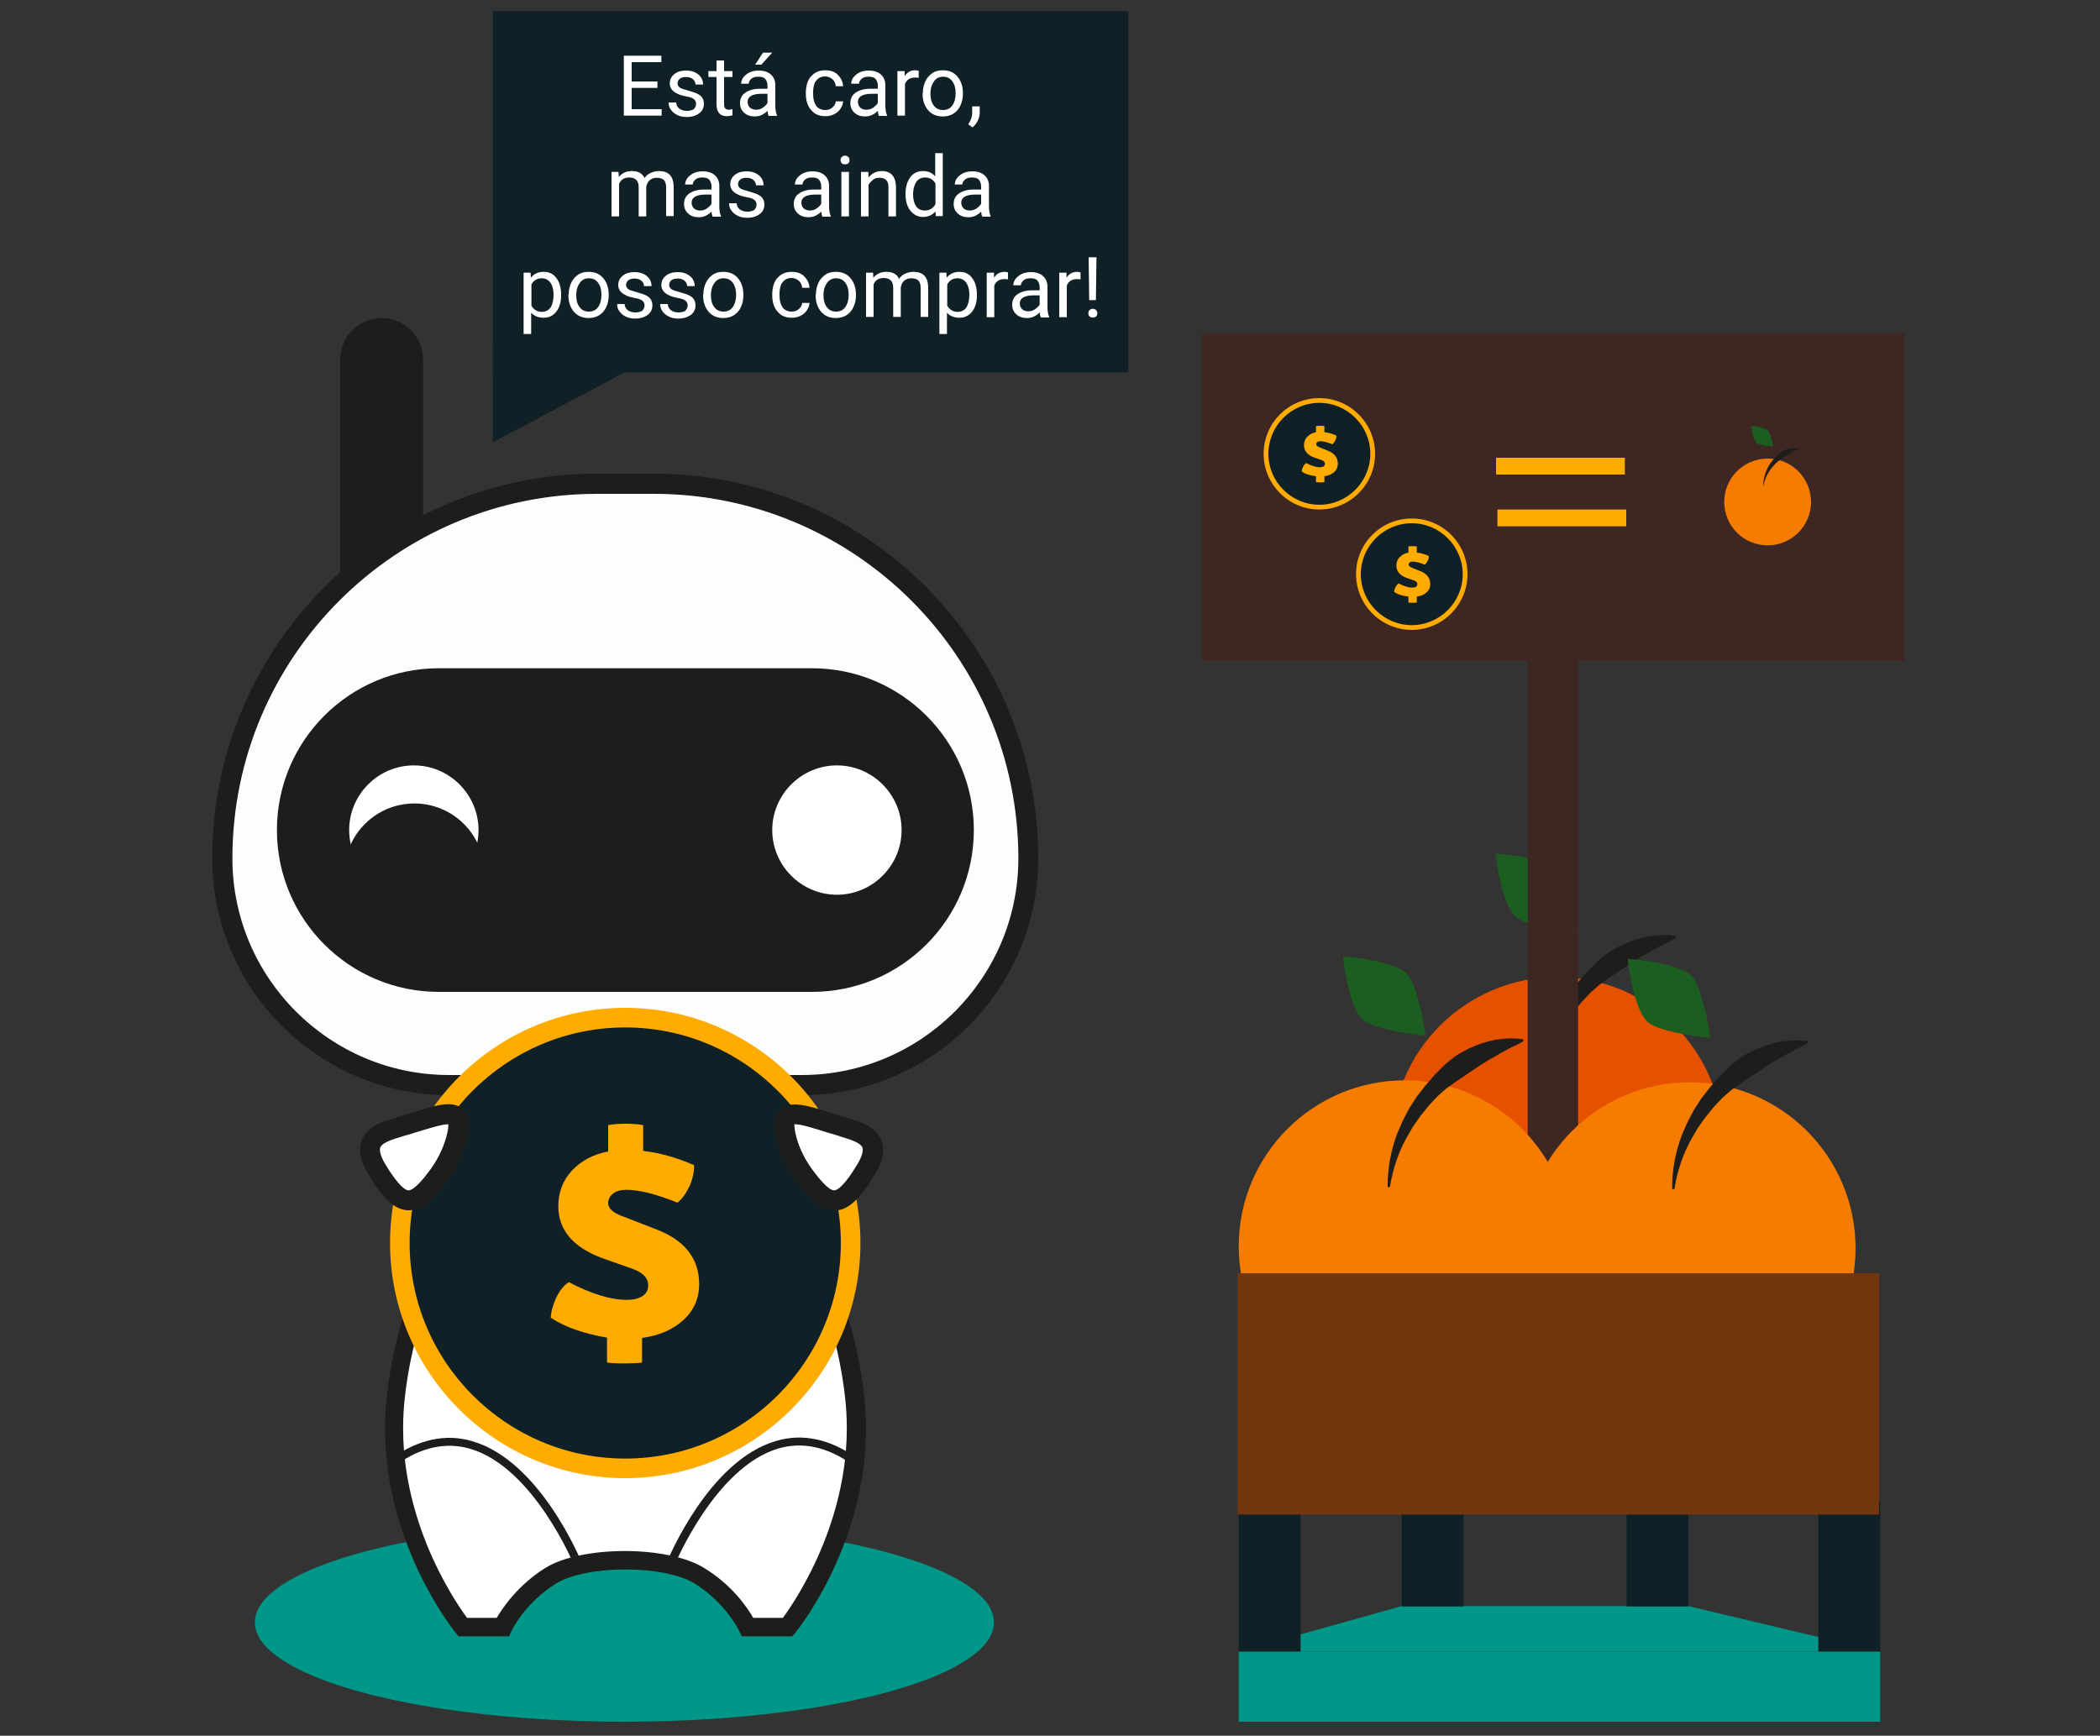 <?xml version="1.0" encoding="utf-8"?>
<!-- Generator: Adobe Illustrator 21.1.0, SVG Export Plug-In . SVG Version: 6.00 Build 0)  -->
<svg version="1.1" xmlns="http://www.w3.org/2000/svg" xmlns:xlink="http://www.w3.org/1999/xlink" x="0px" y="0px"
	 viewBox="0 0 750 620" style="enable-background:new 0 0 750 620;" xml:space="preserve">
<rect x="0" y="0" width="750" height="620" fill="#333333" stroke="none"/>
<style type="text/css">
	.st0{display:none;}
	.st1{display:inline;}
	.st2{fill:#80CBC4;}
	.st3{fill:#102027;}
	.st4{fill:#FFAB00;}
	.st5{fill:#009688;}
	.st6{fill:#F57C00;}
	.st7{fill:#1D1D1B;}
	.st8{fill:#1B5E20;}
	.st9{fill:#E65100;}
	.st10{fill:#3E2723;}
	.st11{fill:#FDFDFC;}
	.st12{fill:#FFFFFF;}
	.st13{fill:#37474F;}
	.st14{fill:#62727B;}
	.st15{fill:#FFDD4B;}
	.st16{fill:#C67C00;}
	.st17{fill:#72370F;}
</style>
<g id="Camada_2" class="st0">
	<g class="st1">
		<rect x="-0.7" y="-469.5" class="st2" width="750.5" height="1337"/>
	</g>
</g>
<g id="Camada_1">
	<g>
		<ellipse class="st5" cx="223" cy="579.5" rx="132" ry="35.5"/>
	</g>
	<path class="st7" d="M136.3,113.6c-8.2,0-14.8,6.6-14.8,14.8v79.9l29.6-5.7v-74.1C151.1,120.2,144.5,113.6,136.3,113.6z"/>
	<g>
		<path class="st11" d="M286.3,387.6H160.4c-44.7,0-81-36.3-81-81v0c0-73.9,59.9-133.8,133.8-133.8h20.2
			c73.9,0,133.8,59.9,133.8,133.8v0C367.2,351.3,331,387.6,286.3,387.6z"/>
		<path class="st7" d="M286.3,391.2H160.4c-46.6,0-84.6-37.9-84.6-84.6c0-75.8,61.6-137.4,137.4-137.4h20.2
			c75.8,0,137.4,61.6,137.4,137.4C370.8,353.2,332.9,391.2,286.3,391.2z M213.2,176.4C141.4,176.4,83,234.8,83,306.6
			c0,42.7,34.7,77.4,77.4,77.4h125.9c42.7,0,77.4-34.7,77.4-77.4c0-71.8-58.4-130.2-130.2-130.2H213.2z"/>
	</g>
	<path class="st7" d="M290,354.3H156.7c-31.9,0-57.8-25.9-57.8-57.8v0c0-31.9,25.9-57.8,57.8-57.8H290c31.9,0,57.8,25.9,57.8,57.8v0
		C347.8,328.4,321.9,354.3,290,354.3z"/>
	<g>
		<g>
			<g>
				<g>
					<g>
						<circle class="st12" cx="298.9" cy="296.5" r="25.1"/>
						<path class="st7" d="M298.9,323.6c-14.9,0-27.1-12.1-27.1-27.1s12.1-27.1,27.1-27.1c14.9,0,27.1,12.1,27.1,27.1
							S313.8,323.6,298.9,323.6z M298.9,273.4c-12.7,0-23.1,10.4-23.1,23.1s10.4,23.1,23.1,23.1s23.1-10.4,23.1-23.1
							S311.6,273.4,298.9,273.4z"/>
					</g>
				</g>
			</g>
		</g>
		<g>
			<g>
				<g>
					<g>
						<circle class="st12" cx="147.8" cy="296.5" r="25.1"/>
						<path class="st7" d="M147.8,323.6c-14.9,0-27.1-12.1-27.1-27.1s12.1-27.1,27.1-27.1s27.1,12.1,27.1,27.1
							S162.7,323.6,147.8,323.6z M147.8,273.4c-12.7,0-23.1,10.4-23.1,23.1s10.4,23.1,23.1,23.1s23.1-10.4,23.1-23.1
							S160.5,273.4,147.8,273.4z"/>
					</g>
				</g>
			</g>
		</g>
	</g>
	<g>
		<path class="st12" d="M196.3,411.3c-23,0-50.1,41.9-55,88.2c-4.9,46.2,24,81.7,24,81.7h14.3c0,0,5-10.8,17.1-18.3
			c12.1-7.5,41.2-7.5,53.3,0c12.1,7.5,17.1,18.3,17.1,18.3h14.3c0,0,28.9-35.5,24-81.7c-4.9-46.2-32-88.2-55-88.2H196.3z"/>
		<path class="st7" d="M282.9,584.5h-18l-0.9-1.9c0-0.1-4.8-10-15.8-16.9c-10.9-6.8-38.8-6.8-49.7,0c-11.1,6.9-15.8,16.8-15.8,16.9
			l-0.9,1.9h-18l-1-1.2c-1.2-1.5-29.7-37.1-24.7-84.2c5.1-47.7,32.9-91.2,58.3-91.2h54c25.4,0,53.2,43.4,58.3,91.2
			c5,47.1-23.5,82.7-24.7,84.2L282.9,584.5z M269,577.9h10.6c4.8-6.5,26.5-38.5,22.3-78c-5-47.2-32.4-85.2-51.7-85.2h-54
			c-19.3,0-46.7,38-51.7,85.2c-4.2,39.6,17.5,71.5,22.3,78h10.6c2.1-3.6,7.6-11.7,17.3-17.8c13-8.1,43.8-8.1,56.8,0
			C261.5,566.2,266.9,574.2,269,577.9z"/>
	</g>
	<path class="st7" d="M240.7,559.5l-2.7-1.1c0.6-1.5,15.1-36.7,39.2-43.7c9.5-2.8,19.2-0.7,28.8,6.1l-1.7,2.3
		c-8.8-6.3-17.7-8.2-26.3-5.7C255.3,524.1,240.9,559.1,240.7,559.5z"/>
	<path class="st7" d="M205.2,559.5c-0.1-0.4-14.6-35.4-37.3-42c-8.6-2.5-17.5-0.6-26.3,5.7l-1.7-2.3c9.6-6.8,19.3-8.9,28.8-6.1
		c24.1,7,38.6,42.2,39.2,43.7L205.2,559.5z"/>
	<g>
		<g>
			<circle class="st3" cx="223.3" cy="444" r="80.5"/>
			<path class="st4" d="M223.3,528c-46.3,0-84-37.7-84-84s37.7-84,84-84s84,37.7,84,84S269.6,528,223.3,528z M223.3,367
				c-42.5,0-77,34.5-77,77s34.5,77,77,77s77-34.5,77-77S265.7,367,223.3,367z"/>
		</g>
		<g>
			<g>
				<path class="st4" d="M196.7,470.7c0.1-2.2,0.8-4.7,2-7.3c1.3-2.6,2.8-4.4,4.5-5.4c8,4.2,14.9,6.3,20.6,6.3
					c2.3,0,4.2-0.4,5.6-1.3c1.4-0.9,2.1-2.1,2.1-3.8c0-2.7-1.9-4.7-5.7-6l-11-3.9c-10.3-3.9-15.4-10.1-15.4-18.4
					c0-5,1.6-9.3,4.9-12.8c3.3-3.5,7.6-5.8,12.9-6.8v-9.4c1.5-0.3,3.5-0.5,6.2-0.5c2.7,0,4.8,0.2,6.3,0.5v9.2
					c5.6,0.6,11.7,2.3,18.2,5.1c0,2.5-0.5,4.9-1.6,7.4c-1.1,2.4-2.5,4.4-4.3,6c-7.7-3.1-13.8-4.6-18.2-4.6c-2,0-3.6,0.4-4.8,1.3
					c-1.2,0.9-1.8,2.1-1.8,3.5c0,1.9,1.9,3.6,5.8,4.9l10.8,4.2c10.6,3.9,15.9,10.5,15.9,19.8c0,5.1-1.9,9.4-5.6,12.8
					c-3.7,3.4-8.7,5.6-14.8,6.4v8.8c-1.2,0.2-3.3,0.3-6.3,0.3c-3.1,0-5.1-0.1-6.2-0.3v-8.9C208.6,476.4,201.9,474.1,196.7,470.7z"/>
			</g>
		</g>
	</g>
	<g>
		<path class="st12" d="M143.4,402.3c15.6-4.8,23.1-8.2,19.6,4.7c-1.4,5.1-3.8,9.8-7,13.9c-8.1,10.4-12.4,11.6-21.4-3.4
			C127.7,406.2,137,404.3,143.4,402.3z"/>
		<path class="st7" d="M146,432.3c-0.2,0-0.3,0-0.5,0c-4.6-0.3-8.7-4-14-13c-2.8-4.7-3.6-8.7-2.3-12c1.9-5,7.5-6.7,12-8
			c0.4-0.1,0.8-0.2,1.2-0.4c1.3-0.4,2.5-0.8,3.6-1.1c9.8-3.1,15.7-5,19.4-1.5c3,2.9,2.2,7.7,1.1,11.6c-1.5,5.4-4,10.5-7.7,15.1
			C155.3,427.6,151.2,432.3,146,432.3z M159.9,401.6c-2.2,0-7.5,1.7-11.8,3c-1.2,0.4-2.4,0.8-3.7,1.1h0c-0.4,0.1-0.8,0.3-1.2,0.4
			c-2.8,0.8-6.7,2-7.4,3.8c-0.4,1.1,0.2,3.2,1.7,5.8c4.9,8.1,7.3,9.4,8.3,9.5c0,0,0.1,0,0.1,0c2.1,0,5.9-4.9,7.1-6.5
			c3-3.9,5.2-8.2,6.4-12.6c0.7-2.6,0.8-3.9,0.7-4.5C160.1,401.6,160,401.6,159.9,401.6z"/>
	</g>
	<g>
		<path class="st12" d="M300.6,402.3c-15.6-4.8-23.1-8.2-19.6,4.7c1.4,5.1,3.8,9.8,7,13.9c8.1,10.4,12.4,11.6,21.4-3.4
			C316.2,406.2,306.9,404.3,300.6,402.3z"/>
		<path class="st7" d="M298,432.3c-5.2,0-9.3-4.8-12.8-9.2c-3.6-4.7-6.2-9.7-7.7-15.1c-1.1-3.9-1.9-8.7,1.1-11.6
			c3.6-3.5,9.6-1.6,19.4,1.5c1.2,0.4,2.4,0.7,3.6,1.1h0c0.4,0.1,0.8,0.2,1.2,0.4c4.5,1.3,10,3,12,8c1.3,3.4,0.6,7.3-2.3,12
			c-5.4,8.9-9.4,12.7-14,13C298.3,432.3,298.2,432.3,298,432.3z M283.7,401.6c0,0.6,0,1.8,0.7,4.5c1.2,4.5,3.4,8.7,6.4,12.6
			c1.2,1.6,5,6.5,7.1,6.5c0,0,0.1,0,0.1,0c1-0.1,3.5-1.4,8.3-9.5c1.5-2.5,2.1-4.6,1.7-5.8c-0.7-1.8-4.5-2.9-7.4-3.8
			c-0.4-0.1-0.8-0.3-1.2-0.4c-1.3-0.4-2.5-0.8-3.7-1.1C291.3,403.2,285.7,401.4,283.7,401.6z"/>
	</g>
	<circle class="st7" cx="148" cy="312" r="25"/>
	<rect x="176" y="4" class="st3" width="227" height="129"/>
	<g>
		<path class="st12" d="M234.8,31.4h-9.2V39h10.7v2.3h-13.5V19.9h13.4v2.3h-10.6v6.9h9.2V31.4z"/>
		<path class="st12" d="M248.6,37.1c0-0.7-0.3-1.3-0.8-1.7s-1.5-0.8-2.9-1c-1.4-0.3-2.5-0.6-3.3-1.1c-0.8-0.4-1.4-0.9-1.8-1.5
			s-0.6-1.2-0.6-2c0-1.3,0.5-2.4,1.6-3.3c1.1-0.9,2.5-1.3,4.2-1.3c1.8,0,3.3,0.5,4.4,1.4c1.1,0.9,1.7,2.1,1.7,3.6h-2.7
			c0-0.7-0.3-1.4-0.9-1.9c-0.6-0.5-1.4-0.8-2.4-0.8c-1,0-1.8,0.2-2.3,0.6s-0.8,1-0.8,1.7c0,0.7,0.3,1.1,0.8,1.5s1.5,0.6,2.8,1
			s2.4,0.7,3.3,1.1s1.5,0.9,1.9,1.5s0.6,1.3,0.6,2.2c0,1.4-0.6,2.6-1.7,3.4s-2.6,1.3-4.4,1.3c-1.3,0-2.4-0.2-3.4-0.7
			s-1.7-1.1-2.3-1.9s-0.8-1.7-0.8-2.6h2.7c0,0.9,0.4,1.6,1.1,2.2c0.7,0.5,1.6,0.8,2.7,0.8c1,0,1.8-0.2,2.5-0.6
			C248.3,38.3,248.6,37.8,248.6,37.1z"/>
		<path class="st12" d="M258.6,21.6v3.8h3v2.1h-3v9.8c0,0.6,0.1,1.1,0.4,1.4c0.3,0.3,0.7,0.5,1.3,0.5c0.3,0,0.7-0.1,1.3-0.2v2.2
			c-0.7,0.2-1.4,0.3-2.1,0.3c-1.2,0-2.1-0.4-2.7-1.1s-0.9-1.8-0.9-3.1v-9.8H253v-2.1h2.9v-3.8H258.6z"/>
		<path class="st12" d="M274.5,41.3c-0.2-0.3-0.3-0.9-0.4-1.7c-1.3,1.3-2.8,2-4.5,2c-1.6,0-2.8-0.4-3.8-1.3s-1.5-2-1.5-3.4
			c0-1.7,0.6-2.9,1.9-3.8s3-1.4,5.3-1.4h2.6v-1.2c0-0.9-0.3-1.7-0.8-2.3s-1.4-0.8-2.5-0.8c-1,0-1.8,0.2-2.4,0.7s-1,1.1-1,1.8h-2.7
			c0-0.8,0.3-1.6,0.8-2.3c0.6-0.7,1.3-1.3,2.3-1.8c1-0.4,2-0.6,3.2-0.6c1.8,0,3.3,0.5,4.3,1.4s1.6,2.2,1.6,3.8v7.3
			c0,1.5,0.2,2.6,0.6,3.5v0.2H274.5z M270,39.2c0.8,0,1.7-0.2,2.4-0.7s1.3-1,1.7-1.7v-3.3h-2.1c-3.3,0-5,1-5,2.9
			c0,0.8,0.3,1.5,0.8,2S269.1,39.2,270,39.2z M272.5,18.8h3.3l-3.9,4.3l-2.2,0L272.5,18.8z"/>
		<path class="st12" d="M294.8,39.3c1,0,1.8-0.3,2.5-0.9s1.1-1.3,1.2-2.2h2.6c0,0.9-0.4,1.8-0.9,2.6s-1.3,1.5-2.3,2
			c-1,0.5-2,0.7-3.1,0.7c-2.2,0-3.9-0.7-5.1-2.2c-1.3-1.4-1.9-3.4-1.9-5.9V33c0-1.5,0.3-2.9,0.8-4.1s1.4-2.1,2.4-2.8
			c1.1-0.7,2.3-1,3.8-1c1.8,0,3.3,0.5,4.4,1.6s1.8,2.4,1.9,4.1h-2.6c-0.1-1-0.5-1.9-1.2-2.5s-1.6-1-2.6-1c-1.4,0-2.4,0.5-3.2,1.5
			c-0.8,1-1.1,2.4-1.1,4.3v0.5c0,1.8,0.4,3.2,1.1,4.2S293.4,39.3,294.8,39.3z"/>
		<path class="st12" d="M313.9,41.3c-0.2-0.3-0.3-0.9-0.4-1.7c-1.3,1.3-2.8,2-4.5,2c-1.6,0-2.8-0.4-3.8-1.3s-1.5-2-1.5-3.4
			c0-1.7,0.6-2.9,1.9-3.8s3-1.4,5.3-1.4h2.6v-1.2c0-0.9-0.3-1.7-0.8-2.3s-1.4-0.8-2.5-0.8c-1,0-1.8,0.2-2.4,0.7s-1,1.1-1,1.8H304
			c0-0.8,0.3-1.6,0.8-2.3c0.6-0.7,1.3-1.3,2.3-1.8c1-0.4,2-0.6,3.2-0.6c1.8,0,3.3,0.5,4.3,1.4s1.6,2.2,1.6,3.8v7.3
			c0,1.5,0.2,2.6,0.6,3.5v0.2H313.9z M309.4,39.2c0.8,0,1.7-0.2,2.4-0.7s1.3-1,1.7-1.7v-3.3h-2.1c-3.3,0-5,1-5,2.9
			c0,0.8,0.3,1.5,0.8,2S308.5,39.2,309.4,39.2z"/>
		<path class="st12" d="M328.1,27.8c-0.4-0.1-0.9-0.1-1.3-0.1c-1.8,0-3,0.8-3.6,2.3v11.3h-2.7V25.4h2.6l0,1.8
			c0.9-1.4,2.1-2.1,3.8-2.1c0.5,0,0.9,0.1,1.2,0.2V27.8z"/>
		<path class="st12" d="M329.6,33.2c0-1.6,0.3-2.9,0.9-4.2s1.5-2.2,2.5-2.9s2.3-1,3.7-1c2.2,0,3.9,0.7,5.2,2.2c1.3,1.5,2,3.5,2,6
			v0.2c0,1.5-0.3,2.9-0.9,4.2s-1.4,2.2-2.5,2.9c-1.1,0.7-2.4,1-3.8,1c-2.1,0-3.9-0.7-5.2-2.2c-1.3-1.5-2-3.5-2-5.9V33.2z
			 M332.3,33.5c0,1.8,0.4,3.2,1.2,4.2c0.8,1.1,1.9,1.6,3.3,1.6c1.4,0,2.5-0.5,3.3-1.6s1.2-2.6,1.2-4.5c0-1.7-0.4-3.1-1.2-4.2
			c-0.8-1.1-1.9-1.6-3.3-1.6c-1.3,0-2.4,0.5-3.2,1.6S332.3,31.5,332.3,33.5z"/>
		<path class="st12" d="M347.3,45.5l-1.5-1.1c0.9-1.3,1.4-2.6,1.4-4v-2.4h2.7v2.1c0,1-0.2,2-0.7,3C348.7,44.1,348.1,44.9,347.3,45.5
			z"/>
		<path class="st12" d="M220.9,61.4l0.1,1.8c1.2-1.4,2.7-2.1,4.7-2.1c2.2,0,3.7,0.8,4.5,2.5c0.5-0.8,1.2-1.4,2.1-1.8s1.8-0.7,3-0.7
			c3.5,0,5.2,1.8,5.3,5.5v10.6h-2.7V66.8c0-1.1-0.3-2-0.8-2.5s-1.4-0.8-2.6-0.8c-1,0-1.8,0.3-2.5,0.9s-1,1.4-1.2,2.4v10.5h-2.7V66.9
			c0-2.3-1.1-3.5-3.4-3.5c-1.8,0-3,0.8-3.6,2.3v11.6h-2.7V61.4H220.9z"/>
		<path class="st12" d="M254.5,77.3c-0.2-0.3-0.3-0.9-0.4-1.7c-1.3,1.3-2.8,2-4.5,2c-1.6,0-2.8-0.4-3.8-1.3s-1.5-2-1.5-3.4
			c0-1.7,0.6-2.9,1.9-3.8s3-1.4,5.3-1.4h2.6v-1.2c0-0.9-0.3-1.7-0.8-2.3s-1.4-0.8-2.5-0.8c-1,0-1.8,0.2-2.4,0.7s-1,1.1-1,1.8h-2.7
			c0-0.8,0.3-1.6,0.8-2.3c0.6-0.7,1.3-1.3,2.3-1.8c1-0.4,2-0.6,3.2-0.6c1.8,0,3.3,0.5,4.3,1.4s1.6,2.2,1.6,3.8v7.3
			c0,1.5,0.2,2.6,0.6,3.5v0.2H254.5z M250,75.2c0.8,0,1.7-0.2,2.4-0.7s1.3-1,1.7-1.7v-3.3h-2.1c-3.3,0-5,1-5,2.9
			c0,0.8,0.3,1.5,0.8,2S249.1,75.2,250,75.2z"/>
		<path class="st12" d="M270.2,73.1c0-0.7-0.3-1.3-0.8-1.7s-1.5-0.8-2.9-1c-1.4-0.3-2.5-0.6-3.3-1.1c-0.8-0.4-1.4-0.9-1.8-1.5
			s-0.6-1.2-0.6-2c0-1.3,0.5-2.4,1.6-3.3c1.1-0.9,2.5-1.3,4.2-1.3c1.8,0,3.3,0.5,4.4,1.4c1.1,0.9,1.7,2.1,1.7,3.6h-2.7
			c0-0.7-0.3-1.4-0.9-1.9c-0.6-0.5-1.4-0.8-2.4-0.8c-1,0-1.8,0.2-2.3,0.6s-0.8,1-0.8,1.7c0,0.7,0.3,1.1,0.8,1.5s1.5,0.6,2.8,1
			s2.4,0.7,3.3,1.1s1.5,0.9,1.9,1.5s0.6,1.3,0.6,2.2c0,1.4-0.6,2.6-1.7,3.4s-2.6,1.3-4.4,1.3c-1.3,0-2.4-0.2-3.4-0.7
			s-1.7-1.1-2.3-1.9s-0.8-1.7-0.8-2.6h2.7c0,0.9,0.4,1.6,1.1,2.2c0.7,0.5,1.6,0.8,2.7,0.8c1,0,1.8-0.2,2.5-0.6
			C269.9,74.3,270.2,73.8,270.2,73.1z"/>
		<path class="st12" d="M293.7,77.3c-0.2-0.3-0.3-0.9-0.4-1.7c-1.3,1.3-2.8,2-4.5,2c-1.6,0-2.8-0.4-3.8-1.3s-1.5-2-1.5-3.4
			c0-1.7,0.6-2.9,1.9-3.8s3-1.4,5.3-1.4h2.6v-1.2c0-0.9-0.3-1.7-0.8-2.3s-1.4-0.8-2.5-0.8c-1,0-1.8,0.2-2.4,0.7s-1,1.1-1,1.8h-2.7
			c0-0.8,0.3-1.6,0.8-2.3c0.6-0.7,1.3-1.3,2.3-1.8c1-0.4,2-0.6,3.2-0.6c1.8,0,3.3,0.5,4.3,1.4s1.6,2.2,1.6,3.8v7.3
			c0,1.5,0.2,2.6,0.6,3.5v0.2H293.7z M289.2,75.2c0.8,0,1.7-0.2,2.4-0.7s1.3-1,1.7-1.7v-3.3h-2.1c-3.3,0-5,1-5,2.9
			c0,0.8,0.3,1.5,0.8,2S288.3,75.2,289.2,75.2z"/>
		<path class="st12" d="M300.2,57.2c0-0.4,0.1-0.8,0.4-1.1c0.3-0.3,0.7-0.5,1.2-0.5s0.9,0.2,1.2,0.5s0.4,0.7,0.4,1.1
			s-0.1,0.8-0.4,1.1s-0.7,0.4-1.2,0.4s-0.9-0.1-1.2-0.4C300.4,58,300.2,57.7,300.2,57.2z M303.2,77.3h-2.7V61.4h2.7V77.3z"/>
		<path class="st12" d="M310.1,61.4l0.1,2c1.2-1.5,2.8-2.3,4.7-2.3c3.3,0,5,1.9,5.1,5.7v10.5h-2.7V66.8c0-1.1-0.3-2-0.8-2.5
			c-0.5-0.5-1.3-0.8-2.4-0.8c-0.9,0-1.7,0.2-2.3,0.7s-1.2,1.1-1.6,1.8v11.3h-2.7V61.4H310.1z"/>
		<path class="st12" d="M323.4,69.2c0-2.4,0.6-4.4,1.7-5.9s2.7-2.2,4.5-2.2c1.9,0,3.3,0.6,4.4,1.9v-8.3h2.7v22.5h-2.5l-0.1-1.7
			c-1.1,1.3-2.6,2-4.5,2c-1.8,0-3.3-0.8-4.5-2.3c-1.2-1.5-1.7-3.5-1.7-5.9V69.2z M326.1,69.5c0,1.8,0.4,3.2,1.1,4.2s1.8,1.5,3.1,1.5
			c1.7,0,3-0.8,3.8-2.3v-7.3c-0.8-1.5-2.1-2.2-3.7-2.2c-1.3,0-2.4,0.5-3.1,1.5S326.1,67.5,326.1,69.5z"/>
		<path class="st12" d="M350.8,77.3c-0.2-0.3-0.3-0.9-0.4-1.7c-1.3,1.3-2.8,2-4.5,2c-1.6,0-2.8-0.4-3.8-1.3s-1.5-2-1.5-3.4
			c0-1.7,0.6-2.9,1.9-3.8s3-1.4,5.3-1.4h2.6v-1.2c0-0.9-0.3-1.7-0.8-2.3s-1.4-0.8-2.5-0.8c-1,0-1.8,0.2-2.4,0.7s-1,1.1-1,1.8h-2.7
			c0-0.8,0.3-1.6,0.8-2.3c0.6-0.7,1.3-1.3,2.3-1.8c1-0.4,2-0.6,3.2-0.6c1.8,0,3.3,0.5,4.3,1.4s1.6,2.2,1.6,3.8v7.3
			c0,1.5,0.2,2.6,0.6,3.5v0.2H350.8z M346.3,75.2c0.8,0,1.7-0.2,2.4-0.7s1.3-1,1.7-1.7v-3.3h-2.1c-3.3,0-5,1-5,2.9
			c0,0.8,0.3,1.5,0.8,2S345.4,75.2,346.3,75.2z"/>
		<path class="st12" d="M200.4,105.5c0,2.4-0.6,4.4-1.7,5.8s-2.6,2.2-4.5,2.2c-1.9,0-3.4-0.6-4.5-1.8v7.6H187V97.4h2.5l0.1,1.8
			c1.1-1.4,2.6-2.1,4.6-2.1c1.9,0,3.4,0.7,4.5,2.2c1.1,1.4,1.7,3.4,1.7,6V105.5z M197.7,105.2c0-1.8-0.4-3.2-1.1-4.2
			s-1.8-1.6-3.1-1.6c-1.6,0-2.9,0.7-3.7,2.2v7.6c0.8,1.4,2.1,2.2,3.7,2.2c1.3,0,2.3-0.5,3.1-1.5
			C197.3,108.8,197.7,107.2,197.7,105.2z"/>
		<path class="st12" d="M203.1,105.2c0-1.6,0.3-2.9,0.9-4.2s1.5-2.2,2.5-2.9s2.3-1,3.7-1c2.2,0,3.9,0.7,5.2,2.2c1.3,1.5,2,3.5,2,6
			v0.2c0,1.5-0.3,2.9-0.9,4.2s-1.4,2.2-2.5,2.9c-1.1,0.7-2.4,1-3.8,1c-2.1,0-3.9-0.7-5.2-2.2c-1.3-1.5-2-3.5-2-5.9V105.2z
			 M205.8,105.5c0,1.8,0.4,3.2,1.2,4.2c0.8,1.1,1.9,1.6,3.3,1.6c1.4,0,2.5-0.5,3.3-1.6s1.2-2.6,1.2-4.5c0-1.7-0.4-3.1-1.2-4.2
			c-0.8-1.1-1.9-1.6-3.3-1.6c-1.3,0-2.4,0.5-3.2,1.6S205.8,103.5,205.8,105.5z"/>
		<path class="st12" d="M230.2,109.1c0-0.7-0.3-1.3-0.8-1.7s-1.5-0.8-2.9-1c-1.4-0.3-2.5-0.6-3.3-1.1c-0.8-0.4-1.4-0.9-1.8-1.5
			s-0.6-1.2-0.6-2c0-1.3,0.5-2.4,1.6-3.3c1.1-0.9,2.5-1.3,4.2-1.3c1.8,0,3.3,0.5,4.4,1.4c1.1,0.9,1.7,2.1,1.7,3.6H230
			c0-0.7-0.3-1.4-0.9-1.9c-0.6-0.5-1.4-0.8-2.4-0.8c-1,0-1.8,0.2-2.3,0.6s-0.8,1-0.8,1.7c0,0.7,0.3,1.1,0.8,1.5s1.5,0.6,2.8,1
			s2.4,0.7,3.3,1.1s1.5,0.9,1.9,1.5s0.6,1.3,0.6,2.2c0,1.4-0.6,2.6-1.7,3.4s-2.6,1.3-4.4,1.3c-1.3,0-2.4-0.2-3.4-0.7
			s-1.7-1.1-2.3-1.9s-0.8-1.7-0.8-2.6h2.7c0,0.9,0.4,1.6,1.1,2.2c0.7,0.5,1.6,0.8,2.7,0.8c1,0,1.8-0.2,2.5-0.6
			C229.9,110.3,230.2,109.8,230.2,109.1z"/>
		<path class="st12" d="M245.6,109.1c0-0.7-0.3-1.3-0.8-1.7s-1.5-0.8-2.9-1c-1.4-0.3-2.5-0.6-3.3-1.1c-0.8-0.4-1.4-0.9-1.8-1.5
			s-0.6-1.2-0.6-2c0-1.3,0.5-2.4,1.6-3.3c1.1-0.9,2.5-1.3,4.2-1.3c1.8,0,3.3,0.5,4.4,1.4c1.1,0.9,1.7,2.1,1.7,3.6h-2.7
			c0-0.7-0.3-1.4-0.9-1.9c-0.6-0.5-1.4-0.8-2.4-0.8c-1,0-1.8,0.2-2.3,0.6s-0.8,1-0.8,1.7c0,0.7,0.3,1.1,0.8,1.5s1.5,0.6,2.8,1
			s2.4,0.7,3.3,1.1s1.5,0.9,1.9,1.5s0.6,1.3,0.6,2.2c0,1.4-0.6,2.6-1.7,3.4s-2.6,1.3-4.4,1.3c-1.3,0-2.4-0.2-3.4-0.7
			s-1.7-1.1-2.3-1.9s-0.8-1.7-0.8-2.6h2.7c0,0.9,0.4,1.6,1.1,2.2c0.7,0.5,1.6,0.8,2.7,0.8c1,0,1.8-0.2,2.5-0.6
			C245.3,110.3,245.6,109.8,245.6,109.1z"/>
		<path class="st12" d="M251.2,105.2c0-1.6,0.3-2.9,0.9-4.2s1.5-2.2,2.5-2.9s2.3-1,3.7-1c2.2,0,3.9,0.7,5.2,2.2c1.3,1.5,2,3.5,2,6
			v0.2c0,1.5-0.3,2.9-0.9,4.2s-1.4,2.2-2.5,2.9c-1.1,0.7-2.4,1-3.8,1c-2.1,0-3.9-0.7-5.2-2.2c-1.3-1.5-2-3.5-2-5.9V105.2z
			 M253.9,105.5c0,1.8,0.4,3.2,1.2,4.2c0.8,1.1,1.9,1.6,3.3,1.6c1.4,0,2.5-0.5,3.3-1.6s1.2-2.6,1.2-4.5c0-1.7-0.4-3.1-1.2-4.2
			c-0.8-1.1-1.9-1.6-3.3-1.6c-1.3,0-2.4,0.5-3.2,1.6S253.9,103.5,253.9,105.5z"/>
		<path class="st12" d="M282.8,111.3c1,0,1.8-0.3,2.5-0.9s1.1-1.3,1.2-2.2h2.6c0,0.9-0.4,1.8-0.9,2.6s-1.3,1.5-2.3,2
			c-1,0.5-2,0.7-3.1,0.7c-2.2,0-3.9-0.7-5.1-2.2c-1.3-1.4-1.9-3.4-1.9-5.9V105c0-1.5,0.3-2.9,0.8-4.1s1.4-2.1,2.4-2.8
			c1.1-0.7,2.3-1,3.8-1c1.8,0,3.3,0.5,4.4,1.6s1.8,2.4,1.9,4.1h-2.6c-0.1-1-0.5-1.9-1.2-2.5s-1.6-1-2.6-1c-1.4,0-2.4,0.5-3.2,1.5
			c-0.8,1-1.1,2.4-1.1,4.3v0.5c0,1.8,0.4,3.2,1.1,4.2S281.4,111.3,282.8,111.3z"/>
		<path class="st12" d="M291.4,105.2c0-1.6,0.3-2.9,0.9-4.2s1.5-2.2,2.5-2.9s2.3-1,3.7-1c2.2,0,3.9,0.7,5.2,2.2c1.3,1.5,2,3.5,2,6
			v0.2c0,1.5-0.3,2.9-0.9,4.2s-1.4,2.2-2.5,2.9c-1.1,0.7-2.4,1-3.8,1c-2.1,0-3.9-0.7-5.2-2.2c-1.3-1.5-2-3.5-2-5.9V105.2z
			 M294.1,105.5c0,1.8,0.4,3.2,1.2,4.2c0.8,1.1,1.9,1.6,3.3,1.6c1.4,0,2.5-0.5,3.3-1.6s1.2-2.6,1.2-4.5c0-1.7-0.4-3.1-1.2-4.2
			c-0.8-1.1-1.9-1.6-3.3-1.6c-1.3,0-2.4,0.5-3.2,1.6S294.1,103.5,294.1,105.5z"/>
		<path class="st12" d="M311.8,97.4l0.1,1.8c1.2-1.4,2.7-2.1,4.7-2.1c2.2,0,3.7,0.8,4.5,2.5c0.5-0.8,1.2-1.4,2.1-1.8s1.8-0.7,3-0.7
			c3.5,0,5.2,1.8,5.3,5.5v10.6h-2.7v-10.5c0-1.1-0.3-2-0.8-2.5s-1.4-0.8-2.6-0.8c-1,0-1.8,0.3-2.5,0.9s-1,1.4-1.2,2.4v10.5H319
			v-10.4c0-2.3-1.1-3.5-3.4-3.5c-1.8,0-3,0.8-3.6,2.3v11.6h-2.7V97.4H311.8z"/>
		<path class="st12" d="M348.9,105.5c0,2.4-0.6,4.4-1.7,5.8s-2.6,2.2-4.5,2.2c-1.9,0-3.4-0.6-4.5-1.8v7.6h-2.7V97.4h2.5l0.1,1.8
			c1.1-1.4,2.6-2.1,4.6-2.1c1.9,0,3.4,0.7,4.5,2.2c1.1,1.4,1.7,3.4,1.7,6V105.5z M346.2,105.2c0-1.8-0.4-3.2-1.1-4.2
			s-1.8-1.6-3.1-1.6c-1.6,0-2.9,0.7-3.7,2.2v7.6c0.8,1.4,2.1,2.2,3.7,2.2c1.3,0,2.3-0.5,3.1-1.5
			C345.8,108.8,346.2,107.2,346.2,105.2z"/>
		<path class="st12" d="M360,99.8c-0.4-0.1-0.9-0.1-1.3-0.1c-1.8,0-3,0.8-3.6,2.3v11.3h-2.7V97.4h2.6l0,1.8c0.9-1.4,2.1-2.1,3.8-2.1
			c0.5,0,0.9,0.1,1.2,0.2V99.8z"/>
		<path class="st12" d="M371.7,113.3c-0.2-0.3-0.3-0.9-0.4-1.7c-1.3,1.3-2.8,2-4.5,2c-1.6,0-2.8-0.4-3.8-1.3s-1.5-2-1.5-3.4
			c0-1.7,0.6-2.9,1.9-3.8s3-1.4,5.3-1.4h2.6v-1.2c0-0.9-0.3-1.7-0.8-2.3s-1.4-0.8-2.5-0.8c-1,0-1.8,0.2-2.4,0.7s-1,1.1-1,1.8h-2.7
			c0-0.8,0.3-1.6,0.8-2.3c0.6-0.7,1.3-1.3,2.3-1.8c1-0.4,2-0.6,3.2-0.6c1.8,0,3.3,0.5,4.3,1.4s1.6,2.2,1.6,3.8v7.3
			c0,1.5,0.2,2.6,0.6,3.5v0.2H371.7z M367.2,111.2c0.8,0,1.7-0.2,2.4-0.7s1.3-1,1.7-1.7v-3.3h-2.1c-3.3,0-5,1-5,2.9
			c0,0.8,0.3,1.5,0.8,2S366.3,111.2,367.2,111.2z"/>
		<path class="st12" d="M385.9,99.8c-0.4-0.1-0.9-0.1-1.3-0.1c-1.8,0-3,0.8-3.6,2.3v11.3h-2.7V97.4h2.6l0,1.8
			c0.9-1.4,2.1-2.1,3.8-2.1c0.5,0,0.9,0.1,1.2,0.2V99.8z"/>
		<path class="st12" d="M388.7,111.9c0-0.4,0.1-0.8,0.4-1.1s0.7-0.5,1.2-0.5s0.9,0.2,1.2,0.5s0.4,0.7,0.4,1.1s-0.1,0.8-0.4,1.1
			s-0.7,0.4-1.2,0.4s-0.9-0.1-1.2-0.4S388.7,112.3,388.7,111.9z M391.4,107.2H389l-0.2-15.3h2.8L391.4,107.2z"/>
	</g>
	<polygon class="st3" points="176,123.5 176,158 225,132 	"/>
	<g>
		<g>
			<circle class="st9" cx="556.2" cy="408.3" r="59.3"/>
		</g>
		<path class="st7" d="M550.1,387.2c-0.1-6.5,1.1-13,3.4-19.2l2-4.6l2.3-4.4l2.7-4.2l3.1-4c1.1-1.2,2.2-2.5,3.3-3.8l3.6-3.6
			c1.3-1.1,2.6-2.2,4-3.2c1.4-0.9,2.9-1.7,4.4-2.5c1.6-0.7,3.1-1.3,4.7-1.9c1.6-0.5,3.3-0.9,4.9-1.3c1.7-0.2,3.4-0.4,5-0.5
			c1.7,0,3.4,0.1,5,0.3l0.1,0.7c-1.5,0.9-2.9,1.6-4.3,2.2c-1.4,0.8-2.8,1.5-4.1,2.2c-1.3,0.8-2.6,1.6-4,2.3
			c-1.3,0.8-2.5,1.6-3.8,2.4c-1.2,0.9-2.5,1.7-3.7,2.5c-1.2,0.9-2.5,1.7-3.7,2.5l-3.7,2.6c-1.2,1-2.3,2-3.4,3l-3.1,3.3l-2.9,3.6
			l-2.7,3.8l-2.3,4c-3,5.4-5,11.4-6,17.7L550.1,387.2z"/>
		<path class="st8" d="M563.6,332.8c0,0-2.1-15.3-6-21c-3.9-5.7-23.5-6.9-23.5-6.9l0,0c0,0,2.1,19.6,8,23.2s21.3,5,21.3,5
			L563.6,332.8z"/>
	</g>
	<g>
		<rect x="545.6" y="173" class="st10" width="18" height="264"/>
	</g>
	<g>
		<polygon class="st5" points="442.4,590 671.5,590 603,573.7 500.6,573.7 		"/>
	</g>
	<rect x="442.4" y="536.2" class="st3" width="22.1" height="53.8"/>
	<rect x="500.6" y="536.2" class="st3" width="22.1" height="37.6"/>
	<rect x="580.9" y="536.2" class="st3" width="22.1" height="37.6"/>
	<rect x="649.4" y="536.2" class="st3" width="22.1" height="53.8"/>
	<g>
		<g>
			<circle class="st6" cx="501.7" cy="445.2" r="59.3"/>
		</g>
		<path class="st7" d="M495.6,424.1c-0.1-6.5,1.1-13,3.4-19.2l2-4.6l2.3-4.4l2.7-4.2l3.1-4c1.1-1.2,2.2-2.5,3.3-3.8l3.6-3.6
			c1.3-1.1,2.6-2.2,4-3.2c1.4-0.9,2.9-1.7,4.4-2.5c1.6-0.7,3.1-1.3,4.7-1.9c1.6-0.5,3.3-0.9,4.9-1.3c1.7-0.2,3.4-0.4,5-0.5
			c1.7,0,3.4,0.1,5,0.3l0.1,0.7c-1.5,0.9-2.9,1.6-4.3,2.2c-1.4,0.8-2.8,1.5-4.1,2.2c-1.3,0.8-2.6,1.6-4,2.3
			c-1.3,0.8-2.5,1.6-3.8,2.4c-1.2,0.9-2.5,1.7-3.7,2.5c-1.2,0.9-2.5,1.7-3.7,2.5l-3.7,2.6c-1.2,1-2.3,2-3.4,3l-3.1,3.3l-2.9,3.6
			l-2.7,3.8l-2.3,4c-3,5.4-5,11.4-6,17.7L495.6,424.1z"/>
		<path class="st8" d="M509.1,369.6c0,0-2.1-15.3-6-21c-3.9-5.7-23.5-6.9-23.5-6.9l0,0c0,0,2.1,19.6,8,23.2c5.9,3.6,21.3,5,21.3,5
			L509.1,369.6z"/>
	</g>
	<g>
		<g>
			<circle class="st6" cx="603.4" cy="445.9" r="59.3"/>
		</g>
		<path class="st7" d="M597.2,424.8c-0.1-6.5,1.1-13,3.4-19.2l2-4.6l2.3-4.4l2.7-4.2l3.1-4c1.1-1.2,2.2-2.5,3.3-3.8l3.6-3.6
			c1.3-1.1,2.6-2.2,4-3.2c1.4-0.9,2.9-1.7,4.4-2.5c1.6-0.7,3.1-1.3,4.7-1.9c1.6-0.5,3.3-0.9,4.9-1.3c1.7-0.2,3.4-0.4,5-0.5
			c1.7,0,3.4,0.1,5,0.3l0.1,0.7c-1.5,0.9-2.9,1.6-4.3,2.2c-1.4,0.8-2.8,1.5-4.1,2.2c-1.3,0.8-2.6,1.6-4,2.3
			c-1.3,0.8-2.5,1.6-3.8,2.4c-1.2,0.9-2.5,1.7-3.7,2.5c-1.2,0.9-2.5,1.7-3.7,2.5l-3.7,2.6c-1.2,1-2.3,2-3.4,3l-3.1,3.3l-2.9,3.6
			l-2.7,3.8l-2.3,4c-3,5.4-5,11.4-6,17.7L597.2,424.8z"/>
		<path class="st8" d="M610.8,370.4c0,0-2.1-15.3-6-21c-3.9-5.7-23.5-6.9-23.5-6.9l0,0c0,0,2.1,19.6,8,23.2c5.9,3.6,21.3,5,21.3,5
			L610.8,370.4z"/>
	</g>
	<g>
		<rect x="442" y="454.8" class="st17" width="229.1" height="86.2"/>
	</g>
	<g>
		<rect x="429.1" y="119" class="st10" width="251" height="117"/>
	</g>
	<g>
		<rect x="442.4" y="590" class="st5" width="229.1" height="25"/>
	</g>
	<rect x="534.3" y="163.5" class="st4" width="46" height="6"/>
	<rect x="534.8" y="182" class="st4" width="46" height="6"/>
	<g>
		<g>
			<circle class="st6" cx="631.3" cy="179.3" r="15.5"/>
		</g>
		<path class="st7" d="M629.7,173.8c0-1.7,0.3-3.4,0.9-5l0.5-1.2l0.6-1.2l0.7-1.1l0.8-1c0.3-0.3,0.6-0.7,0.9-1l0.9-0.9
			c0.3-0.3,0.7-0.6,1-0.8c0.4-0.2,0.8-0.5,1.2-0.7c0.4-0.2,0.8-0.3,1.2-0.5c0.4-0.1,0.9-0.2,1.3-0.3c0.4-0.1,0.9-0.1,1.3-0.1
			c0.4,0,0.9,0,1.3,0.1l0,0.2c-0.4,0.2-0.8,0.4-1.1,0.6c-0.4,0.2-0.7,0.4-1.1,0.6c-0.3,0.2-0.7,0.4-1,0.6c-0.3,0.2-0.7,0.4-1,0.6
			c-0.3,0.2-0.6,0.4-1,0.6c-0.3,0.2-0.6,0.4-1,0.7l-1,0.7c-0.3,0.3-0.6,0.5-0.9,0.8l-0.8,0.9l-0.8,0.9l-0.7,1l-0.6,1
			c-0.8,1.4-1.3,3-1.6,4.6L629.7,173.8z"/>
		<path class="st8" d="M633.2,159.5c0,0-0.5-4-1.6-5.5s-6.2-1.8-6.2-1.8l0,0c0,0,0.6,5.1,2.1,6.1
			C629.1,159.2,633.1,159.6,633.2,159.5L633.2,159.5z"/>
	</g>
	<g>
		<g>
			<circle class="st3" cx="471.2" cy="162.1" r="19"/>
			<path class="st4" d="M471.2,182c-10.9,0-19.9-8.9-19.9-19.9s8.9-19.9,19.9-19.9c10.9,0,19.9,8.9,19.9,19.9S482.1,182,471.2,182z
				 M471.2,143.9c-10,0-18.2,8.2-18.2,18.2s8.2,18.2,18.2,18.2c10,0,18.2-8.2,18.2-18.2S481.2,143.9,471.2,143.9z"/>
		</g>
		<g>
			<g>
				<path class="st4" d="M464.9,168.4c0-0.5,0.2-1.1,0.5-1.7c0.3-0.6,0.7-1,1.1-1.3c1.9,1,3.5,1.5,4.9,1.5c0.5,0,1-0.1,1.3-0.3
					c0.3-0.2,0.5-0.5,0.5-0.9c0-0.6-0.4-1.1-1.3-1.4l-2.6-0.9c-2.4-0.9-3.6-2.4-3.6-4.4c0-1.2,0.4-2.2,1.2-3
					c0.8-0.8,1.8-1.4,3.1-1.6v-2.2c0.3-0.1,0.8-0.1,1.5-0.1c0.6,0,1.1,0,1.5,0.1v2.2c1.3,0.1,2.8,0.5,4.3,1.2c0,0.6-0.1,1.2-0.4,1.7
					c-0.3,0.6-0.6,1-1,1.4c-1.8-0.7-3.3-1.1-4.3-1.1c-0.5,0-0.9,0.1-1.1,0.3c-0.3,0.2-0.4,0.5-0.4,0.8c0,0.5,0.5,0.8,1.4,1.2l2.5,1
					c2.5,0.9,3.8,2.5,3.8,4.7c0,1.2-0.4,2.2-1.3,3c-0.9,0.8-2,1.3-3.5,1.5v2.1c-0.3,0.1-0.8,0.1-1.5,0.1c-0.7,0-1.2,0-1.5-0.1v-2.1
					C467.7,169.8,466.1,169.3,464.9,168.4z"/>
			</g>
		</g>
	</g>
	<g>
		<g>
			<circle class="st3" cx="504.2" cy="205.1" r="19"/>
			<path class="st4" d="M504.2,225c-10.9,0-19.9-8.9-19.9-19.9s8.9-19.9,19.9-19.9s19.9,8.9,19.9,19.9S515.1,225,504.2,225z
				 M504.2,186.9c-10,0-18.2,8.2-18.2,18.2s8.2,18.2,18.2,18.2s18.2-8.2,18.2-18.2S514.2,186.9,504.2,186.9z"/>
		</g>
		<g>
			<g>
				<path class="st4" d="M497.9,211.4c0-0.5,0.2-1.1,0.5-1.7c0.3-0.6,0.7-1,1.1-1.3c1.9,1,3.5,1.5,4.9,1.5c0.5,0,1-0.1,1.3-0.3
					c0.3-0.2,0.5-0.5,0.5-0.9c0-0.6-0.4-1.1-1.3-1.4l-2.6-0.9c-2.4-0.9-3.6-2.4-3.6-4.4c0-1.2,0.4-2.2,1.2-3
					c0.8-0.8,1.8-1.4,3.1-1.6v-2.2c0.3-0.1,0.8-0.1,1.5-0.1c0.6,0,1.1,0,1.5,0.1v2.2c1.3,0.1,2.8,0.5,4.3,1.2c0,0.6-0.1,1.2-0.4,1.7
					c-0.3,0.6-0.6,1-1,1.4c-1.8-0.7-3.3-1.1-4.3-1.1c-0.5,0-0.9,0.1-1.1,0.3c-0.3,0.2-0.4,0.5-0.4,0.8c0,0.5,0.5,0.8,1.4,1.2l2.5,1
					c2.5,0.9,3.8,2.5,3.8,4.7c0,1.2-0.4,2.2-1.3,3c-0.9,0.8-2,1.3-3.5,1.5v2.1c-0.3,0.1-0.8,0.1-1.5,0.1c-0.7,0-1.2,0-1.5-0.1v-2.1
					C500.7,212.8,499.1,212.3,497.9,211.4z"/>
			</g>
		</g>
	</g>
</g>
</svg>
